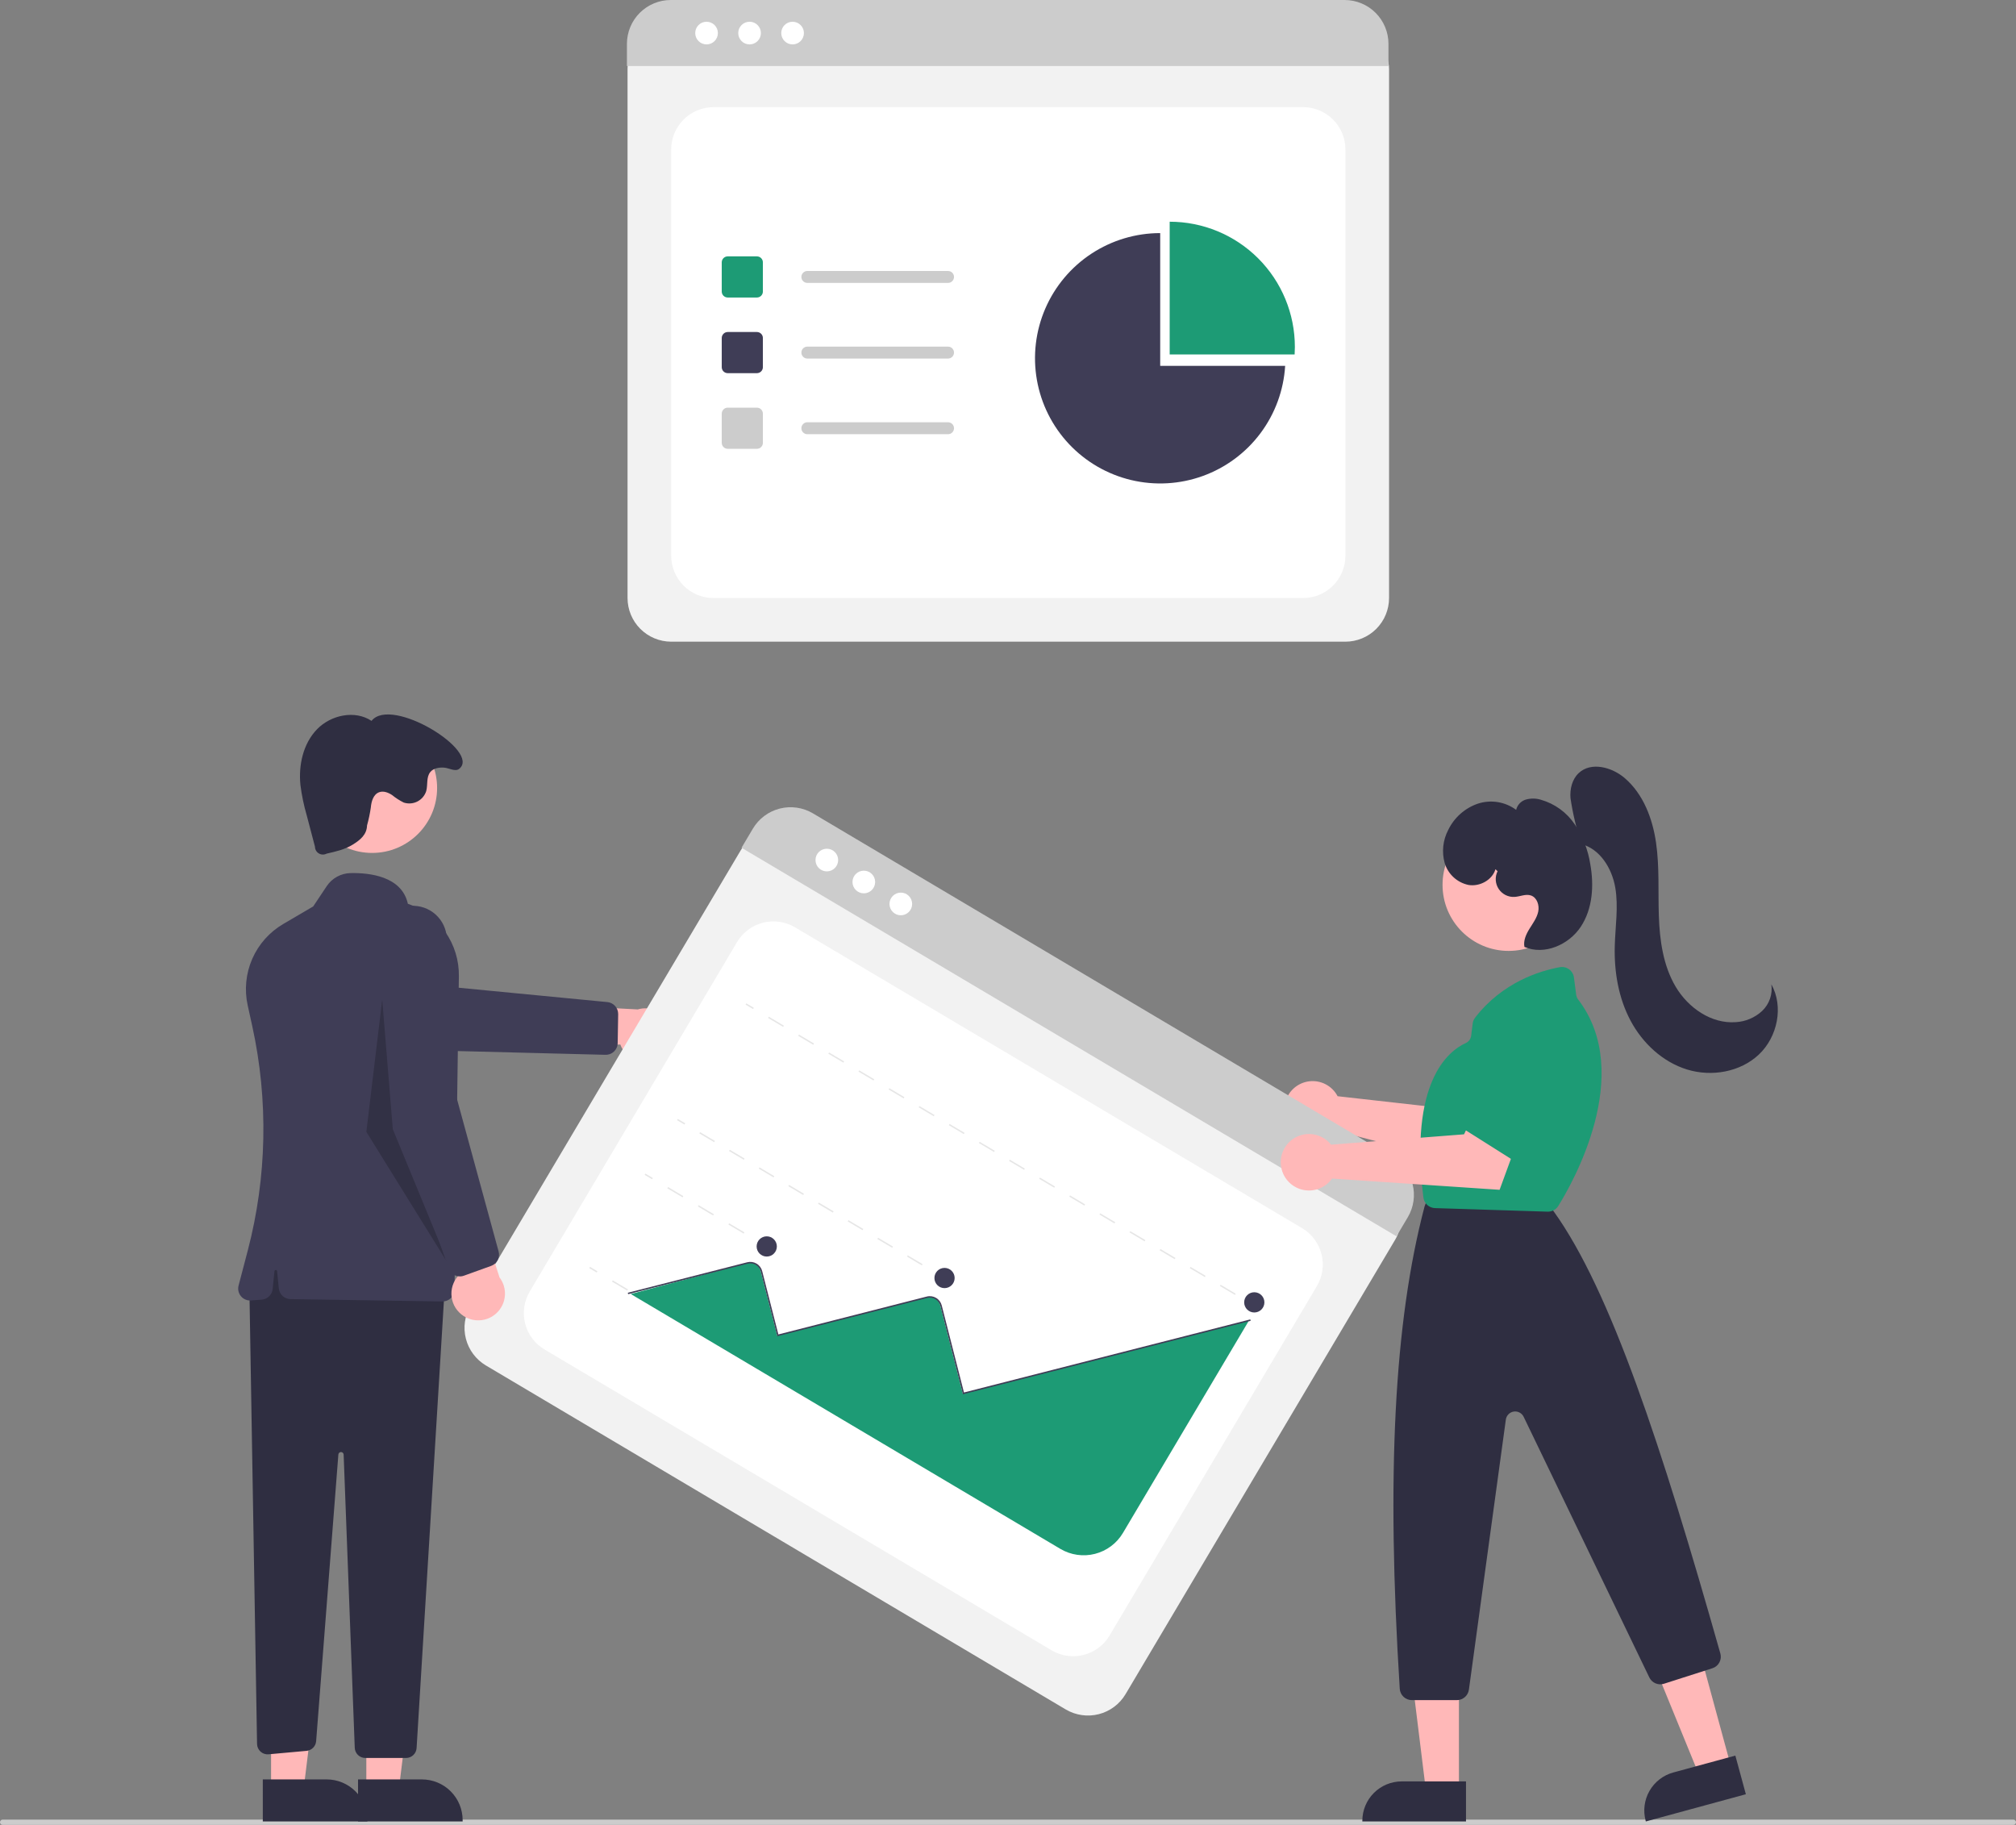 <svg width="369" height="334" viewBox="0 0 369 334" fill="none" xmlns="http://www.w3.org/2000/svg">
<rect x="0" y="0" width="369" height="334" fill="#808080" stroke="none"/>
<g clip-path="url(#clip0)">
<path d="M246.259 117.443H122.853C120.735 117.441 118.704 116.599 117.206 115.101C115.708 113.603 114.865 111.572 114.863 109.454V12.538C114.865 10.986 115.482 9.499 116.579 8.401C117.677 7.304 119.165 6.687 120.716 6.685H248.294C249.873 6.687 251.387 7.315 252.503 8.431C253.62 9.547 254.247 11.061 254.249 12.639V109.454C254.247 111.572 253.404 113.603 251.906 115.101C250.408 116.599 248.377 117.441 246.259 117.443Z" fill="#F2F2F2"/>
<path d="M130.601 109.454H238.511C240.566 109.454 242.537 108.638 243.99 107.185C245.443 105.732 246.259 103.761 246.259 101.707V27.358C246.259 25.303 245.443 23.332 243.99 21.88C242.537 20.427 240.566 19.61 238.511 19.61H130.601C128.546 19.61 126.575 20.427 125.122 21.88C123.669 23.332 122.853 25.303 122.853 27.358V101.707C122.853 103.761 123.669 105.732 125.122 107.185C126.575 108.638 128.546 109.454 130.601 109.454Z" fill="white"/>
<path d="M254.138 12.081H114.751V8.014C114.754 5.888 115.6 3.851 117.103 2.349C118.607 0.846 120.645 0.002 122.77 0H246.119C248.244 0.002 250.282 0.846 251.786 2.349C253.289 3.851 254.135 5.888 254.138 8.014V12.081Z" fill="#CCCCCC"/>
<path d="M129.325 8.127C130.47 8.127 131.399 7.198 131.399 6.053C131.399 4.907 130.47 3.979 129.325 3.979C128.179 3.979 127.25 4.907 127.25 6.053C127.25 7.198 128.179 8.127 129.325 8.127Z" fill="white"/>
<path d="M137.198 8.127C138.343 8.127 139.272 7.198 139.272 6.053C139.272 4.907 138.343 3.979 137.198 3.979C136.052 3.979 135.124 4.907 135.124 6.053C135.124 7.198 136.052 8.127 137.198 8.127Z" fill="white"/>
<path d="M145.071 8.127C146.217 8.127 147.145 7.198 147.145 6.053C147.145 4.907 146.217 3.979 145.071 3.979C143.926 3.979 142.997 4.907 142.997 6.053C142.997 7.198 143.926 8.127 145.071 8.127Z" fill="white"/>
<path d="M138.542 54.452H133.198C132.908 54.452 132.63 54.336 132.425 54.132C132.22 53.927 132.105 53.649 132.105 53.359V48.015C132.105 47.725 132.22 47.448 132.425 47.243C132.63 47.038 132.908 46.923 133.198 46.922H138.542C138.832 46.923 139.11 47.038 139.315 47.243C139.52 47.448 139.635 47.725 139.635 48.015V53.359C139.635 53.649 139.52 53.927 139.315 54.132C139.11 54.336 138.832 54.452 138.542 54.452Z" fill="#1D9B75"/>
<path d="M138.542 68.297H133.198C132.908 68.297 132.63 68.181 132.425 67.977C132.22 67.772 132.105 67.494 132.105 67.204V61.86C132.105 61.571 132.22 61.293 132.425 61.088C132.63 60.883 132.908 60.768 133.198 60.767H138.542C138.832 60.768 139.11 60.883 139.315 61.088C139.52 61.293 139.635 61.571 139.635 61.86V67.204C139.635 67.494 139.52 67.772 139.315 67.977C139.11 68.181 138.832 68.297 138.542 68.297Z" fill="#3F3D56"/>
<path d="M138.542 82.142H133.198C132.908 82.142 132.63 82.027 132.425 81.822C132.22 81.617 132.105 81.339 132.105 81.049V75.706C132.105 75.416 132.22 75.138 132.425 74.933C132.63 74.728 132.908 74.613 133.198 74.612H138.542C138.832 74.613 139.11 74.728 139.315 74.933C139.52 75.138 139.635 75.416 139.635 75.706V81.049C139.635 81.339 139.52 81.617 139.315 81.822C139.11 82.027 138.832 82.142 138.542 82.142Z" fill="#CCCCCC"/>
<path d="M173.522 51.78H147.773C147.483 51.78 147.206 51.664 147.001 51.459C146.797 51.254 146.682 50.977 146.682 50.687C146.682 50.398 146.797 50.12 147.001 49.915C147.206 49.71 147.483 49.595 147.773 49.594H173.522C173.666 49.594 173.808 49.622 173.941 49.677C174.074 49.731 174.195 49.812 174.297 49.913C174.399 50.015 174.479 50.136 174.534 50.268C174.589 50.401 174.618 50.543 174.618 50.687C174.618 50.831 174.589 50.973 174.534 51.106C174.479 51.239 174.399 51.359 174.297 51.461C174.195 51.562 174.074 51.643 173.941 51.698C173.808 51.752 173.666 51.781 173.522 51.78Z" fill="#CCCCCC"/>
<path d="M173.522 65.625H147.773C147.483 65.625 147.206 65.509 147.001 65.304C146.797 65.099 146.682 64.822 146.682 64.532C146.682 64.243 146.797 63.965 147.001 63.76C147.206 63.555 147.483 63.44 147.773 63.439H173.522C173.812 63.439 174.09 63.554 174.295 63.759C174.5 63.964 174.615 64.242 174.615 64.532C174.615 64.822 174.5 65.1 174.295 65.305C174.09 65.51 173.812 65.625 173.522 65.625Z" fill="#CCCCCC"/>
<path d="M173.522 79.47H147.773C147.483 79.47 147.206 79.354 147.001 79.149C146.797 78.945 146.682 78.667 146.682 78.377C146.682 78.088 146.797 77.81 147.001 77.605C147.206 77.4 147.483 77.285 147.773 77.284H173.522C173.666 77.284 173.808 77.312 173.941 77.367C174.074 77.422 174.195 77.502 174.297 77.604C174.399 77.705 174.479 77.826 174.534 77.959C174.589 78.091 174.618 78.234 174.618 78.377C174.618 78.521 174.589 78.663 174.534 78.796C174.479 78.929 174.399 79.049 174.297 79.151C174.195 79.253 174.074 79.333 173.941 79.388C173.808 79.443 173.666 79.471 173.522 79.47Z" fill="#CCCCCC"/>
<path d="M236.964 64.879C236.992 64.42 237.007 63.957 237.007 63.491C237.007 57.414 234.593 51.587 230.296 47.29C225.999 42.993 220.171 40.579 214.094 40.579V64.879H236.964Z" fill="#1D9B75"/>
<path d="M212.358 66.962V42.662C207.885 42.662 203.51 43.971 199.772 46.427C196.034 48.883 193.097 52.38 191.323 56.485C189.549 60.591 189.015 65.126 189.788 69.531C190.56 73.936 192.605 78.019 195.67 81.276C198.736 84.532 202.687 86.821 207.038 87.859C211.389 88.897 215.948 88.64 220.154 87.118C224.36 85.596 228.028 82.877 230.707 79.295C233.386 75.714 234.957 71.426 235.229 66.962H212.358Z" fill="#3F3D56"/>
<path d="M368.516 334H0.484C0.356 334 0.233 333.949 0.142 333.858C0.051 333.767 0 333.644 0 333.516C0 333.387 0.051 333.264 0.142 333.173C0.233 333.083 0.356 333.032 0.484 333.032H368.516C368.644 333.032 368.767 333.083 368.858 333.173C368.949 333.264 369 333.387 369 333.516C369 333.644 368.949 333.767 368.858 333.858C368.767 333.949 368.644 334 368.516 334Z" fill="#CCCCCC"/>
<path d="M244.397 199.942C244.559 200.161 244.703 200.393 244.828 200.635L269.095 203.363L272.625 198.595L280.518 202.981L273.57 214.562L243.839 206.761C243.082 207.488 242.122 207.968 241.086 208.136C240.051 208.304 238.988 208.153 238.04 207.703C237.092 207.253 236.304 206.525 235.779 205.616C235.255 204.707 235.02 203.66 235.106 202.614C235.192 201.568 235.594 200.573 236.259 199.761C236.924 198.949 237.82 198.359 238.829 198.069C239.837 197.779 240.91 197.802 241.905 198.137C242.9 198.472 243.769 199.101 244.397 199.942Z" fill="#FFB8B8"/>
<path d="M120.573 193.677C119.959 194.038 119.273 194.259 118.565 194.327C117.856 194.394 117.141 194.305 116.471 194.066C115.8 193.827 115.19 193.444 114.683 192.944C114.177 192.444 113.786 191.839 113.539 191.171L96.238 191.532L101.031 183.924L116.725 184.748C117.874 184.407 119.108 184.499 120.194 185.007C121.28 185.515 122.141 186.403 122.615 187.504C123.09 188.604 123.144 189.841 122.767 190.978C122.391 192.116 121.61 193.076 120.573 193.677V193.677Z" fill="#FFB8B8"/>
<path d="M112.969 191.499C112.831 191.958 112.547 192.358 112.16 192.64C111.772 192.921 111.303 193.067 110.824 193.055L79.161 192.251L50.49 183.763C49.701 183.529 48.966 183.141 48.328 182.621C47.691 182.101 47.163 181.46 46.776 180.734C46.388 180.008 46.149 179.213 46.072 178.394C45.994 177.575 46.081 176.748 46.326 175.963C46.571 175.178 46.969 174.449 47.498 173.819C48.028 173.189 48.677 172.67 49.408 172.294C50.14 171.917 50.939 171.689 51.759 171.624C52.579 171.558 53.404 171.657 54.186 171.913L80.089 180.405L111.178 183.405C111.723 183.46 112.227 183.717 112.591 184.126C112.956 184.534 113.154 185.064 113.148 185.611L113.058 190.914C113.055 191.112 113.025 191.309 112.969 191.499Z" fill="#3F3D56"/>
<path d="M67.05 327.615L72.987 327.615L75.811 304.717L67.049 304.718L67.05 327.615Z" fill="#FFB8B8"/>
<path d="M65.535 325.677L77.227 325.676H77.228C78.206 325.676 79.175 325.869 80.079 326.243C80.983 326.618 81.804 327.166 82.496 327.858C83.188 328.55 83.737 329.371 84.111 330.275C84.486 331.179 84.678 332.148 84.678 333.126V333.368L65.536 333.369L65.535 325.677Z" fill="#2F2E41"/>
<path d="M49.617 327.615L55.553 327.615L58.378 304.717L49.616 304.718L49.617 327.615Z" fill="#FFB8B8"/>
<path d="M48.102 325.677L59.794 325.676H59.795C60.773 325.676 61.742 325.869 62.646 326.243C63.55 326.618 64.371 327.166 65.063 327.858C65.755 328.55 66.304 329.371 66.678 330.275C67.053 331.179 67.246 332.148 67.246 333.126V333.368L48.103 333.369L48.102 325.677Z" fill="#2F2E41"/>
<path d="M45.633 235.079L47.05 319.183C47.055 319.449 47.114 319.712 47.225 319.954C47.335 320.197 47.495 320.414 47.693 320.592C47.891 320.77 48.124 320.905 48.377 320.989C48.63 321.073 48.897 321.103 49.162 321.079L56.109 320.448C56.565 320.406 56.992 320.205 57.313 319.879C57.634 319.554 57.83 319.125 57.865 318.669L61.932 266.207C61.942 266.084 61.998 265.969 62.09 265.886C62.181 265.803 62.301 265.758 62.425 265.76C62.548 265.763 62.666 265.812 62.755 265.899C62.843 265.986 62.895 266.103 62.899 266.226L64.932 319.889C64.951 320.389 65.163 320.863 65.524 321.211C65.885 321.558 66.367 321.752 66.868 321.752H74.318C74.811 321.752 75.286 321.564 75.645 321.226C76.005 320.888 76.222 320.426 76.252 319.934L81.467 234.595L50.475 226.848L45.633 235.079Z" fill="#2F2E41"/>
<path d="M68.112 156.107C74.681 156.107 80.006 150.782 80.006 144.214C80.006 137.646 74.681 132.321 68.112 132.321C61.543 132.321 56.218 137.646 56.218 144.214C56.218 150.782 61.543 156.107 68.112 156.107Z" fill="#FFB8B8"/>
<path d="M81.011 238.197C81 238.197 80.988 238.197 80.977 238.197L53.166 237.769C52.631 237.761 52.118 237.556 51.724 237.194C51.331 236.833 51.084 236.339 51.031 235.807L50.716 232.658C50.71 232.598 50.682 232.543 50.638 232.503C50.593 232.462 50.535 232.44 50.475 232.44C50.415 232.44 50.357 232.462 50.313 232.503C50.268 232.543 50.24 232.598 50.234 232.658L49.909 235.91C49.858 236.42 49.63 236.895 49.264 237.252C48.898 237.61 48.418 237.827 47.908 237.866L45.942 238.017C45.596 238.044 45.248 237.987 44.928 237.852C44.608 237.717 44.325 237.508 44.102 237.241C43.88 236.974 43.724 236.658 43.648 236.319C43.573 235.98 43.579 235.628 43.667 235.292L45.36 228.84C48.861 215.432 49.143 201.385 46.182 187.847L45.341 184.022C44.707 181.165 44.997 178.18 46.169 175.498C47.342 172.816 49.336 170.576 51.864 169.101L57.326 165.899L59.805 162.182C60.284 161.464 60.93 160.873 61.687 160.458C62.443 160.043 63.289 159.817 64.152 159.798C67.609 159.723 73.54 160.356 74.654 165.411C77.415 166.354 79.807 168.148 81.484 170.536C83.162 172.923 84.04 175.78 83.991 178.698L83.189 236.049C83.181 236.621 82.948 237.167 82.541 237.569C82.133 237.971 81.584 238.197 81.011 238.197Z" fill="#3F3D56"/>
<path d="M67.182 151.069C67.133 152.75 65.966 153.723 64.533 154.604C63.1 155.484 61.424 155.866 59.783 156.234C59.563 156.351 59.316 156.41 59.066 156.403C58.817 156.397 58.573 156.327 58.359 156.199C58.144 156.072 57.967 155.891 57.842 155.674C57.718 155.458 57.652 155.213 57.65 154.963L56.145 149.239C55.612 147.41 55.225 145.542 54.986 143.652C54.623 140.016 55.485 136.105 58.023 133.476C60.561 130.847 64.963 129.913 68.004 131.939C71.614 127.329 88.112 137.513 84.042 140.719C83.318 141.289 82.212 140.567 81.293 140.497C80.374 140.428 79.344 140.589 78.76 141.302C77.997 142.234 78.329 143.622 78.015 144.784C77.885 145.193 77.675 145.572 77.398 145.9C77.121 146.227 76.781 146.497 76.4 146.693C76.018 146.888 75.601 147.006 75.173 147.04C74.745 147.074 74.315 147.023 73.907 146.89C73.147 146.515 72.432 146.056 71.776 145.52C71.071 145.051 70.181 144.704 69.387 145C68.341 145.39 67.97 146.671 67.875 147.783C67.716 148.892 67.484 149.99 67.182 151.069Z" fill="#2F2E41"/>
<path opacity="0.2" d="M69.96 182.943L71.897 206.669L82.066 231.363L67.054 207.153L69.96 182.943Z" fill="black"/>
<path d="M195.066 312.869L88.932 249.909C87.112 248.826 85.795 247.065 85.271 245.013C84.747 242.961 85.058 240.784 86.137 238.961L135.591 155.61C136.385 154.276 137.675 153.312 139.179 152.928C140.682 152.544 142.277 152.772 143.612 153.562L253.334 218.651C254.691 219.458 255.672 220.77 256.063 222.3C256.453 223.829 256.221 225.451 255.417 226.81L206.015 310.074C204.932 311.895 203.171 313.211 201.118 313.735C199.066 314.259 196.889 313.947 195.066 312.869Z" fill="#F2F2F2"/>
<path d="M99.673 246.991L192.479 302.045C194.246 303.093 196.358 303.397 198.349 302.888C200.34 302.38 202.048 301.102 203.096 299.335L241.035 235.392C242.083 233.625 242.387 231.513 241.878 229.523C241.37 227.532 240.092 225.824 238.324 224.776L145.518 169.722C143.751 168.673 141.639 168.37 139.648 168.878C137.657 169.386 135.949 170.665 134.901 172.432L96.962 236.375C95.914 238.142 95.61 240.253 96.119 242.244C96.627 244.235 97.905 245.942 99.673 246.991Z" fill="white"/>
<path d="M255.606 226.273L135.728 155.16L137.804 151.661C138.891 149.835 140.658 148.515 142.718 147.99C144.777 147.465 146.961 147.778 148.79 148.861L254.874 211.791C256.701 212.877 258.023 214.644 258.549 216.703C259.076 218.762 258.764 220.945 257.682 222.775L255.606 226.273Z" fill="#CCCCCC"/>
<path d="M151.338 159.484C152.484 159.484 153.413 158.556 153.413 157.41C153.413 156.265 152.484 155.336 151.338 155.336C150.193 155.336 149.264 156.265 149.264 157.41C149.264 158.556 150.193 159.484 151.338 159.484Z" fill="white"/>
<path d="M158.11 163.501C159.255 163.501 160.184 162.573 160.184 161.427C160.184 160.282 159.255 159.353 158.11 159.353C156.964 159.353 156.035 160.282 156.035 161.427C156.035 162.573 156.964 163.501 158.11 163.501Z" fill="white"/>
<path d="M164.881 167.518C166.027 167.518 166.955 166.59 166.955 165.444C166.955 164.299 166.027 163.37 164.881 163.37C163.735 163.37 162.807 164.299 162.807 165.444C162.807 166.59 163.735 167.518 164.881 167.518Z" fill="white"/>
<path d="M228.934 238.412L228.799 238.64L230.163 239.449L230.298 239.222L228.934 238.412Z" fill="#E6E6E6"/>
<path d="M226.042 237.004L223.286 235.369L223.42 235.142L226.177 236.777L226.042 237.004ZM220.529 233.734L217.773 232.099L217.908 231.872L220.664 233.507L220.529 233.734ZM215.016 230.464L212.26 228.829L212.395 228.601L215.151 230.236L215.016 230.464ZM209.503 227.193L206.747 225.558L206.882 225.331L209.638 226.966L209.503 227.193ZM203.99 223.923L201.234 222.288L201.369 222.061L204.125 223.696L203.99 223.923ZM198.477 220.653L195.721 219.018L195.856 218.79L198.612 220.425L198.477 220.653ZM192.964 217.382L190.208 215.747L190.343 215.52L193.099 217.155L192.964 217.382ZM187.451 214.112L184.695 212.477L184.83 212.25L187.586 213.885L187.451 214.112ZM181.939 210.842L179.182 209.207L179.317 208.979L182.073 210.614L181.939 210.842ZM176.426 207.571L173.669 205.936L173.804 205.709L176.561 207.344L176.426 207.571ZM170.913 204.301L168.156 202.666L168.291 202.439L171.048 204.074L170.913 204.301ZM165.4 201.031L162.643 199.396L162.778 199.168L165.535 200.803L165.4 201.031ZM159.887 197.76L157.13 196.125L157.265 195.898L160.022 197.533L159.887 197.76ZM154.374 194.49L151.617 192.855L151.752 192.628L154.509 194.263L154.374 194.49ZM148.861 191.22L146.105 189.585L146.239 189.357L148.996 190.992L148.861 191.22ZM143.348 187.949L140.592 186.314L140.726 186.087L143.483 187.722L143.348 187.949Z" fill="#E6E6E6"/>
<path d="M136.606 183.642L136.471 183.87L137.835 184.679L137.97 184.452L136.606 183.642Z" fill="#E6E6E6"/>
<path d="M171.587 232.984L171.452 233.211L172.817 234.02L172.951 233.793L171.587 232.984Z" fill="#E6E6E6"/>
<path d="M168.737 231.6L166.021 229.989L166.156 229.762L168.871 231.373L168.737 231.6ZM163.305 228.378L160.59 226.767L160.725 226.54L163.44 228.151L163.305 228.378ZM157.874 225.157L155.159 223.546L155.294 223.318L158.009 224.929L157.874 225.157ZM152.443 221.935L149.728 220.324L149.863 220.097L152.578 221.707L152.443 221.935ZM147.012 218.713L144.297 217.102L144.432 216.875L147.147 218.486L147.012 218.713ZM141.581 215.491L138.866 213.88L139.001 213.653L141.716 215.264L141.581 215.491ZM136.15 212.27L133.435 210.659L133.57 210.431L136.285 212.042L136.15 212.27ZM130.719 209.048L128.004 207.437L128.139 207.209L130.854 208.82L130.719 209.048Z" fill="#E6E6E6"/>
<path d="M124.059 204.789L123.924 205.017L125.288 205.826L125.423 205.599L124.059 204.789Z" fill="#E6E6E6"/>
<path d="M139.044 227.205L138.909 227.433L140.273 228.242L140.408 228.015L139.044 227.205Z" fill="#E6E6E6"/>
<path d="M136.115 225.775L133.321 224.118L133.456 223.891L136.25 225.548L136.115 225.775ZM130.527 222.461L127.734 220.803L127.869 220.576L130.662 222.233L130.527 222.461ZM124.94 219.146L122.146 217.488L122.281 217.261L125.075 218.918L124.94 219.146Z" fill="#E6E6E6"/>
<path d="M118.122 214.794L117.988 215.022L119.352 215.831L119.487 215.604L118.122 214.794Z" fill="#E6E6E6"/>
<path d="M128.914 244.279L128.779 244.506L130.143 245.316L130.278 245.089L128.914 244.279Z" fill="#E6E6E6"/>
<path d="M125.985 242.849L123.191 241.192L123.326 240.964L126.12 242.622L125.985 242.849ZM120.397 239.534L117.603 237.877L117.738 237.65L120.532 239.307L120.397 239.534ZM114.809 236.22L112.016 234.562L112.15 234.335L114.944 235.992L114.809 236.22Z" fill="#E6E6E6"/>
<path d="M107.992 231.868L107.857 232.096L109.222 232.905L109.357 232.678L107.992 231.868Z" fill="#E6E6E6"/>
<path d="M115.446 236.833L194.094 283.488C195.999 284.616 198.274 284.941 200.42 284.394C202.565 283.846 204.406 282.47 205.537 280.567L228.517 241.837L228.359 241.749L176.222 255.056L172.092 238.886C172.016 238.588 171.873 238.31 171.672 238.076C171.471 237.842 171.219 237.657 170.935 237.537C170.501 237.362 170.022 237.335 169.571 237.46L142.249 244.433L139.229 232.611C139.164 232.356 139.049 232.116 138.891 231.905C138.733 231.694 138.535 231.516 138.309 231.382C138.082 231.248 137.832 231.159 137.571 231.122C137.31 231.084 137.045 231.099 136.79 231.164C136.605 231.213 118.826 235.923 115.446 236.833Z" fill="#1D9B75"/>
<path d="M114.976 236.862L114.911 236.606L136.775 231.025C137.352 230.878 137.964 230.966 138.477 231.27C138.989 231.574 139.36 232.069 139.508 232.646L142.467 244.236L169.638 237.3C170.215 237.153 170.827 237.242 171.34 237.546C171.852 237.85 172.223 238.345 172.371 238.922L176.44 254.859L228.849 241.481L228.914 241.737L176.249 255.18L172.115 238.987C172.051 238.735 171.937 238.498 171.781 238.289C171.625 238.081 171.429 237.905 171.205 237.772C170.981 237.639 170.733 237.552 170.476 237.515C170.218 237.478 169.955 237.492 169.703 237.556L142.276 244.557L139.252 232.712C139.121 232.202 138.794 231.766 138.342 231.498C137.89 231.229 137.35 231.151 136.84 231.281L114.976 236.862Z" fill="#3F3D56"/>
<path d="M140.341 229.979C141.363 229.979 142.192 229.15 142.192 228.128C142.192 227.106 141.363 226.278 140.341 226.278C139.319 226.278 138.49 227.106 138.49 228.128C138.49 229.15 139.319 229.979 140.341 229.979Z" fill="#3F3D56"/>
<path d="M172.884 235.758C173.906 235.758 174.735 234.929 174.735 233.907C174.735 232.885 173.906 232.056 172.884 232.056C171.862 232.056 171.033 232.885 171.033 233.907C171.033 234.929 171.862 235.758 172.884 235.758Z" fill="#3F3D56"/>
<path d="M229.58 240.215C230.602 240.215 231.431 239.386 231.431 238.364C231.431 237.342 230.602 236.513 229.58 236.513C228.558 236.513 227.729 237.342 227.729 238.364C227.729 239.386 228.558 240.215 229.58 240.215Z" fill="#3F3D56"/>
<path d="M84.444 240.56C83.888 240.114 83.438 239.552 83.123 238.913C82.809 238.275 82.638 237.575 82.624 236.863C82.609 236.152 82.751 235.445 83.039 234.794C83.326 234.143 83.754 233.563 84.29 233.095L77.811 217.05L86.626 218.83L91.427 233.794C92.153 234.747 92.505 235.933 92.416 237.128C92.326 238.323 91.801 239.444 90.941 240.278C90.08 241.112 88.943 241.601 87.746 241.653C86.548 241.705 85.373 241.316 84.444 240.56Z" fill="#FFB8B8"/>
<path d="M84.336 233.608C83.859 233.642 83.383 233.519 82.983 233.256C82.582 232.994 82.279 232.607 82.12 232.156L71.632 202.271L69.391 172.457C69.329 171.636 69.431 170.812 69.691 170.031C69.951 169.251 70.363 168.529 70.904 167.909C71.445 167.29 72.104 166.783 72.843 166.42C73.581 166.057 74.384 165.845 75.206 165.795C76.027 165.745 76.85 165.859 77.627 166.13C78.404 166.402 79.119 166.824 79.731 167.374C80.343 167.924 80.839 168.59 81.192 169.334C81.544 170.078 81.745 170.884 81.782 171.706L83.037 198.934L91.268 229.061C91.41 229.59 91.349 230.152 91.096 230.638C90.844 231.123 90.419 231.497 89.905 231.685L84.915 233.483C84.729 233.551 84.534 233.593 84.336 233.608Z" fill="#3F3D56"/>
<path d="M278.793 207.128C278.598 207.043 278.416 206.929 278.253 206.791L268.499 198.576C268.265 198.378 268.074 198.134 267.939 197.859C267.803 197.584 267.726 197.284 267.713 196.978C267.7 196.672 267.75 196.366 267.861 196.08C267.972 195.795 268.14 195.535 268.357 195.318L277.207 186.432C277.579 186.055 278.074 185.825 278.601 185.783C279.128 185.741 279.653 185.89 280.079 186.203L286.772 191.063C287.19 191.366 287.489 191.806 287.617 192.306C287.745 192.806 287.694 193.336 287.474 193.802L281.683 206.044C281.437 206.565 280.997 206.969 280.458 207.171C279.918 207.374 279.321 207.358 278.793 207.128L278.793 207.128Z" fill="#1D9B75"/>
<path d="M316.834 323.32L311.009 324.905L302.124 303.192L310.721 300.854L316.834 323.32Z" fill="#FFB8B8"/>
<path d="M306.279 324.404L317.63 321.316L319.554 328.389L301.247 333.369L301.215 333.252C300.713 331.407 300.965 329.439 301.914 327.78C302.864 326.12 304.434 324.906 306.279 324.404Z" fill="#2F2E41"/>
<path d="M267.036 327.764L261 327.764L258.128 304.481L267.038 304.481L267.036 327.764Z" fill="#FFB8B8"/>
<path d="M256.566 326.039H268.33V333.369H249.357V333.247C249.357 331.336 250.117 329.502 251.469 328.15C252.82 326.798 254.654 326.039 256.566 326.039Z" fill="#2F2E41"/>
<path d="M276.131 174.038C282.81 174.038 288.225 168.623 288.225 161.944C288.225 155.266 282.81 149.851 276.131 149.851C269.451 149.851 264.036 155.266 264.036 161.944C264.036 168.623 269.451 174.038 276.131 174.038Z" fill="#FFB8B8"/>
<path d="M266.667 311.163H258.417C257.853 311.162 257.311 310.947 256.9 310.561C256.489 310.175 256.24 309.647 256.204 309.084C253.745 270.009 255.183 241.98 260.729 220.875C260.753 220.783 260.783 220.692 260.818 220.603L261.26 219.499C261.424 219.087 261.707 218.733 262.074 218.485C262.441 218.237 262.875 218.104 263.318 218.106H280.282C280.602 218.106 280.918 218.175 281.208 218.308C281.499 218.442 281.757 218.637 281.965 218.88L284.269 221.568C284.314 221.62 284.356 221.674 284.397 221.73C294.787 236.218 304.099 264.543 314.883 302.615C315.042 303.169 314.979 303.762 314.707 304.27C314.435 304.777 313.975 305.158 313.426 305.331L304.56 308.168C304.051 308.329 303.502 308.301 303.012 308.09C302.521 307.879 302.123 307.5 301.889 307.02L278.882 259.306C278.721 258.973 278.457 258.7 278.129 258.528C277.801 258.356 277.427 258.295 277.061 258.353C276.695 258.41 276.358 258.584 276.099 258.849C275.84 259.113 275.672 259.454 275.622 259.821L268.862 309.248C268.788 309.778 268.525 310.263 268.122 310.615C267.719 310.967 267.202 311.162 266.667 311.163Z" fill="#2F2E41"/>
<path d="M283.339 221.764C283.316 221.764 283.293 221.764 283.269 221.763L262.663 221.113C262.133 221.098 261.626 220.893 261.235 220.536C260.844 220.178 260.594 219.692 260.531 219.166C257.919 198.023 265.083 192.359 268.285 190.905C268.552 190.785 268.784 190.597 268.957 190.36C269.131 190.124 269.241 189.846 269.275 189.555L269.552 187.339C269.6 186.947 269.751 186.576 269.99 186.262C275.01 179.761 281.864 177.679 285.503 177.017C285.798 176.964 286.101 176.971 286.393 177.039C286.685 177.106 286.96 177.233 287.202 177.41C287.444 177.587 287.647 177.812 287.799 178.07C287.952 178.328 288.05 178.615 288.088 178.912L288.503 182.094C288.546 182.398 288.667 182.685 288.855 182.927C299.323 196.611 287.661 216.815 285.217 220.726C285.017 221.044 284.74 221.306 284.412 221.487C284.083 221.669 283.714 221.764 283.339 221.764Z" fill="#1D9B75"/>
<path d="M289.437 154.424C288.539 151.701 287.876 148.906 287.455 146.07C287.323 144.419 287.746 142.642 288.949 141.503C291.199 139.371 295.023 140.386 297.377 142.404C300.778 145.32 302.475 149.802 303.116 154.236C303.757 158.67 303.475 163.179 303.629 167.656C303.784 172.134 304.424 176.738 306.707 180.593C308.99 184.448 313.226 187.407 317.695 187.079C319.499 186.981 321.211 186.256 322.536 185.028C323.186 184.409 323.678 183.644 323.971 182.796C324.265 181.948 324.35 181.042 324.221 180.154C326.505 184.243 325.348 189.786 321.941 193C318.534 196.215 313.294 197.124 308.815 195.751C304.337 194.379 300.651 190.937 298.449 186.803C296.247 182.669 295.441 177.893 295.558 173.211C295.647 169.615 296.259 165.99 295.651 162.445C295.043 158.9 292.824 155.3 289.326 154.466L289.437 154.424Z" fill="#2F2E41"/>
<path d="M273.725 159.084C273.128 161.077 270.846 162.306 268.794 161.969C267.772 161.756 266.827 161.271 266.058 160.565C265.29 159.858 264.727 158.957 264.429 157.957C263.866 155.93 264.097 153.765 265.075 151.903C265.614 150.787 266.368 149.788 267.294 148.963C268.22 148.139 269.299 147.505 270.47 147.098C271.648 146.708 272.902 146.606 274.127 146.802C275.352 146.998 276.512 147.485 277.509 148.223C277.616 147.775 277.839 147.364 278.157 147.031C278.475 146.699 278.876 146.457 279.318 146.331C280.209 146.091 281.15 146.105 282.033 146.371C284.579 147.096 286.785 148.701 288.259 150.9C289.715 153.092 290.677 155.573 291.081 158.173C291.776 162.072 291.52 166.332 289.33 169.632C287.14 172.931 282.66 174.88 279.025 173.307C278.798 172.148 279.335 170.982 279.956 169.978C280.578 168.974 281.314 167.996 281.552 166.84C281.791 165.684 281.333 164.27 280.215 163.892C279.261 163.569 278.244 164.092 277.238 164.155C276.668 164.19 276.097 164.076 275.585 163.822C275.073 163.567 274.636 163.183 274.319 162.707C274.002 162.231 273.816 161.68 273.779 161.109C273.742 160.538 273.856 159.968 274.11 159.455L273.725 159.084Z" fill="#2F2E41"/>
<path d="M243.073 208.903C243.273 209.088 243.458 209.289 243.627 209.503L267.973 207.608L270.541 202.26L279.119 205.079L274.479 217.763L243.81 215.705C243.204 216.562 242.352 217.214 241.367 217.575C240.381 217.935 239.309 217.987 238.293 217.724C237.277 217.46 236.366 216.894 235.679 216.1C234.993 215.306 234.565 214.322 234.452 213.279C234.339 212.235 234.546 211.182 235.046 210.26C235.546 209.337 236.315 208.588 237.251 208.113C238.187 207.639 239.245 207.46 240.285 207.601C241.325 207.742 242.297 208.196 243.073 208.903V208.903Z" fill="#FFB8B8"/>
<path d="M278.987 213.528C278.782 213.469 278.586 213.382 278.405 213.267L267.623 206.458C267.364 206.294 267.142 206.078 266.97 205.824C266.799 205.57 266.682 205.283 266.627 204.982C266.572 204.68 266.58 204.371 266.651 204.073C266.722 203.774 266.854 203.494 267.038 203.249L274.595 193.24C274.912 192.817 275.371 192.521 275.887 192.408C276.404 192.294 276.944 192.37 277.409 192.622L284.702 196.525C285.157 196.768 285.513 197.163 285.708 197.641C285.903 198.119 285.925 198.651 285.77 199.143L281.702 212.059C281.529 212.609 281.149 213.069 280.642 213.343C280.135 213.618 279.542 213.684 278.987 213.528Z" fill="#1D9B75"/>
</g>
<defs>
<clipPath id="clip0">
<rect width="369" height="334" fill="white"/>
</clipPath>
</defs>
</svg>
